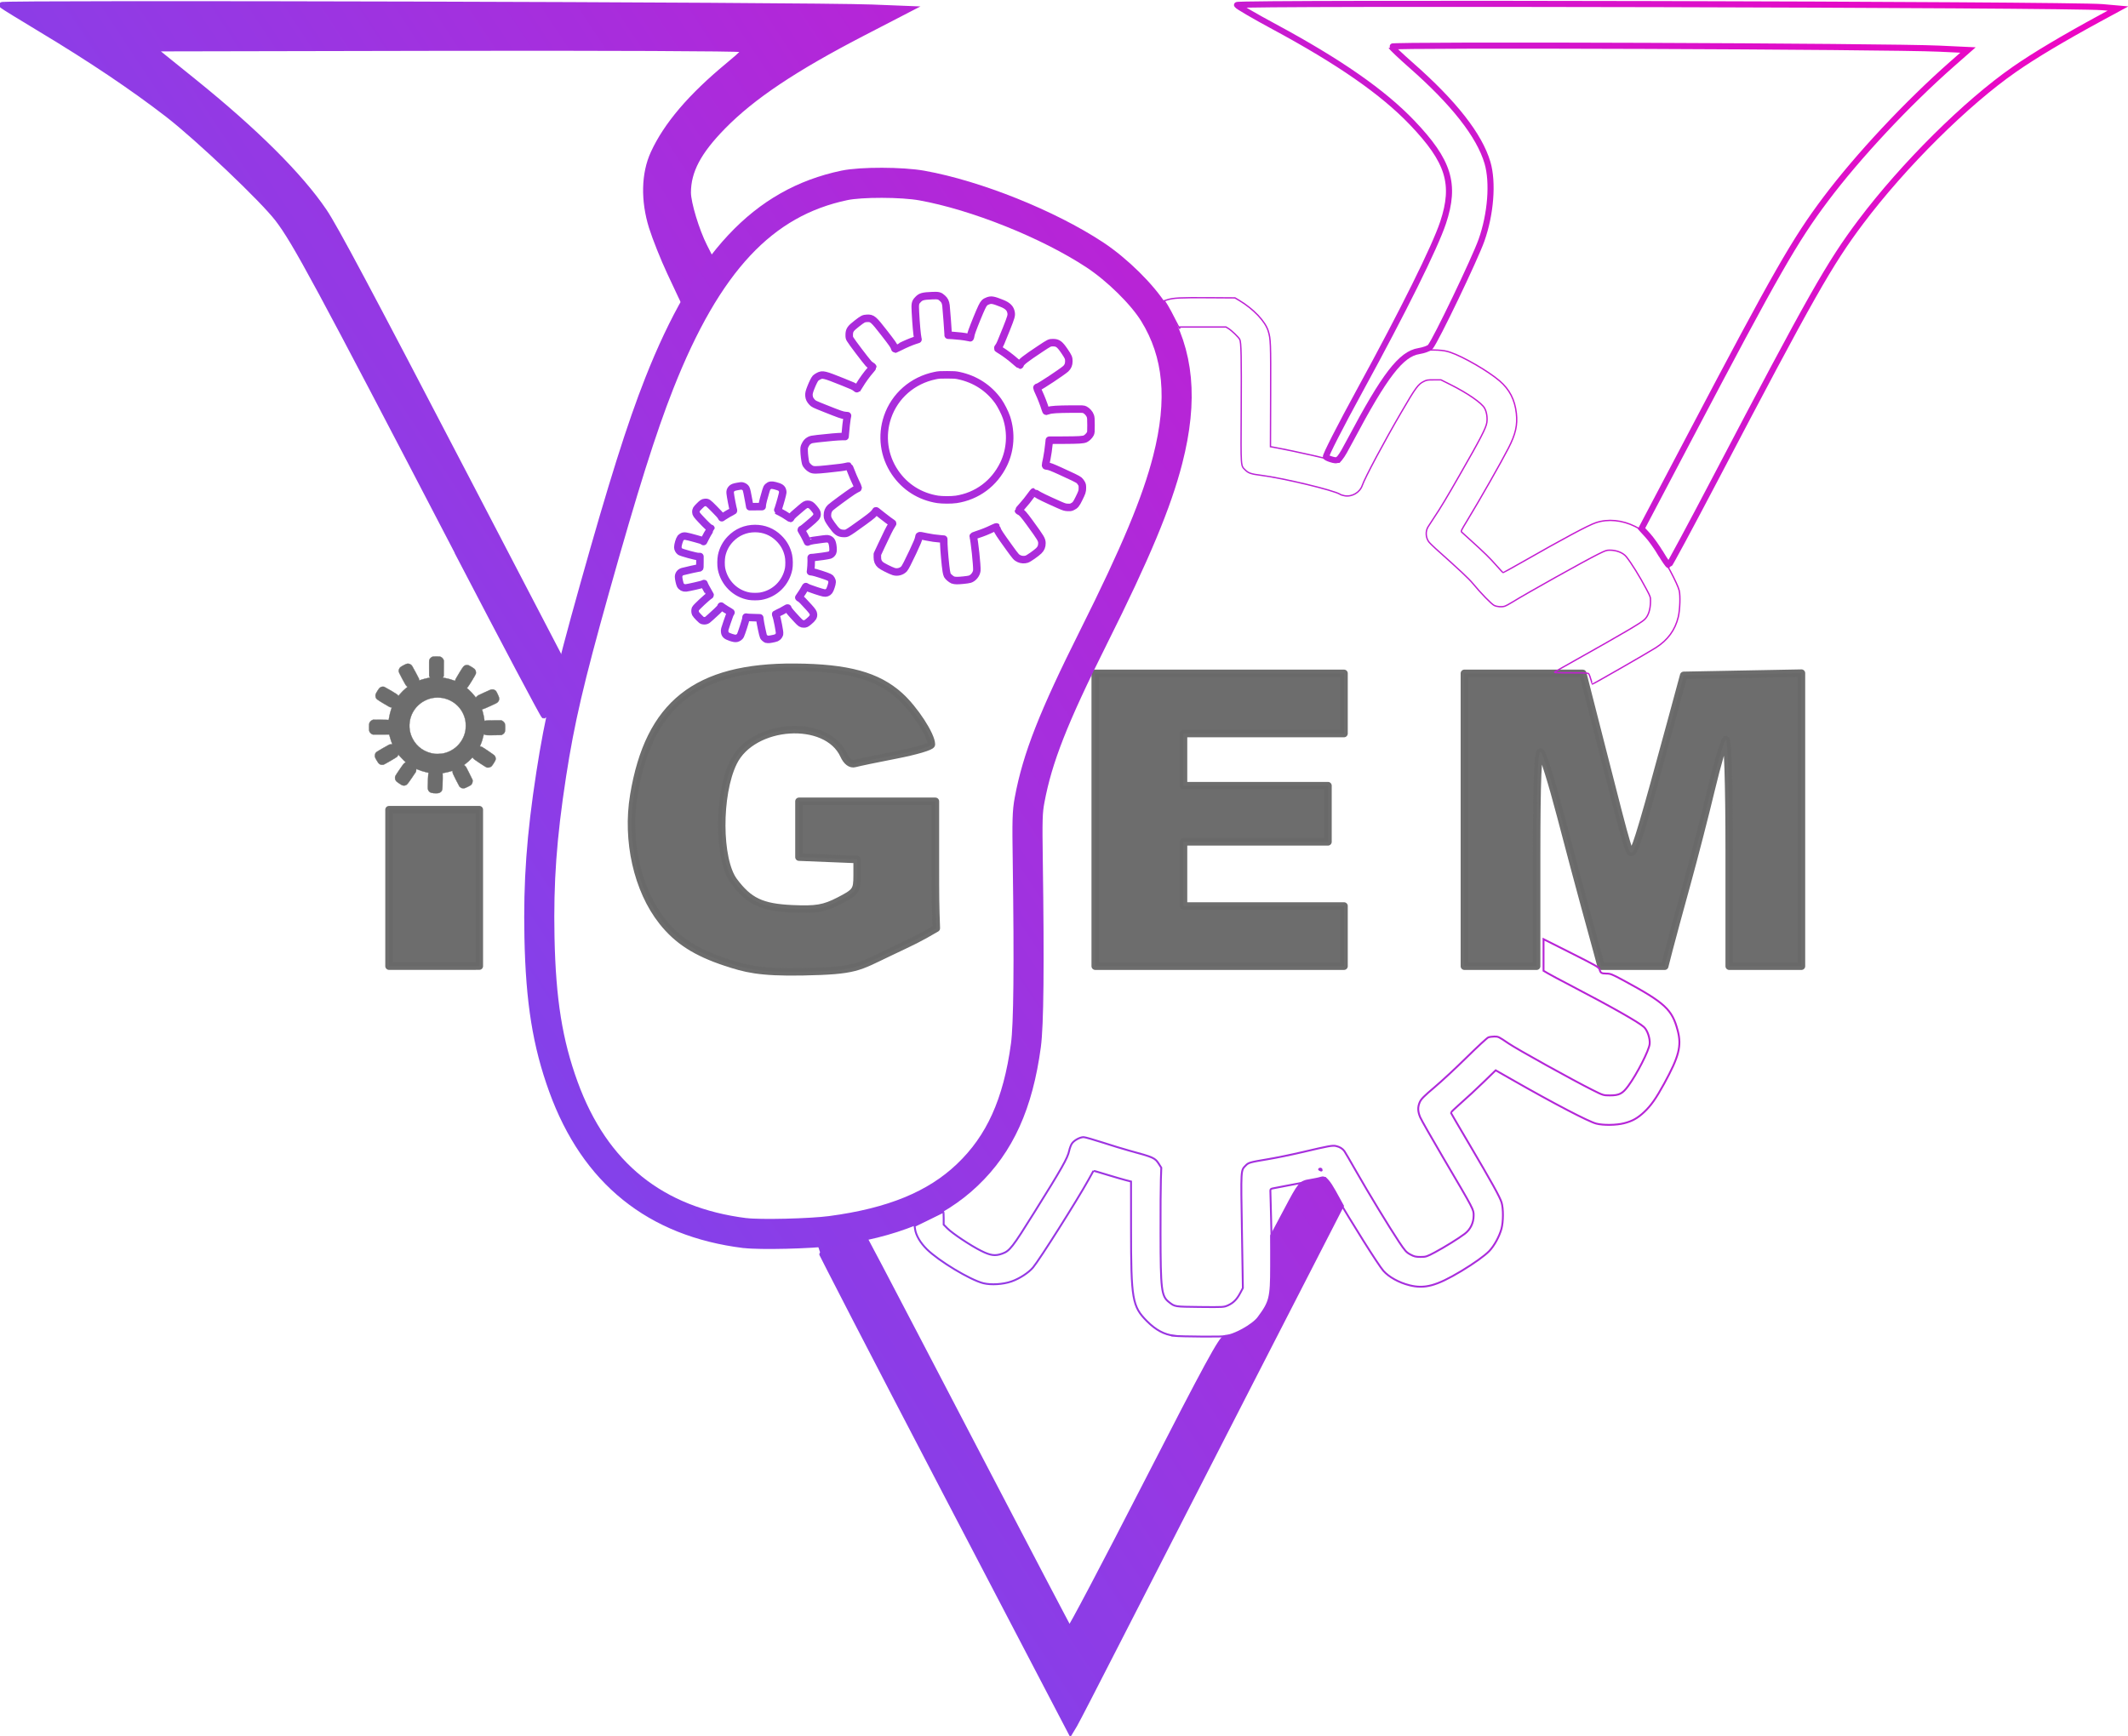 <?xml version="1.0" encoding="UTF-8" standalone="no"?>
<svg
   xmlns:dc="http://purl.org/dc/elements/1.1/"
   xmlns:cc="http://creativecommons.org/ns#"
   xmlns:rdf="http://www.w3.org/1999/02/22-rdf-syntax-ns#"
   xmlns:svg="http://www.w3.org/2000/svg"
   xmlns="http://www.w3.org/2000/svg"
   xmlns:xlink="http://www.w3.org/1999/xlink"
   xmlns:sodipodi="http://sodipodi.sourceforge.net/DTD/sodipodi-0.dtd"
   xmlns:inkscape="http://www.inkscape.org/namespaces/inkscape"
   width="127.66mm"
   height="104.18mm"
   version="1.1"
   viewBox="0 0 127.66 104.18"
   id="svg12203"
   sodipodi:docname="v_igem_light.svg"
   inkscape:version="0.92.3 (2405546, 2018-03-11)"
   inkscape:export-filename="C:\Users\Mantissa\Docs\Summer\iGEM\logos\v_igem_light.png"
   inkscape:export-xdpi="96"
   inkscape:export-ydpi="96">
  <sodipodi:namedview
     pagecolor="#ffffff"
     bordercolor="#666666"
     borderopacity="1"
     objecttolerance="10"
     gridtolerance="10"
     guidetolerance="10"
     inkscape:pageopacity="0"
     inkscape:pageshadow="2"
     inkscape:window-width="1186"
     inkscape:window-height="639"
     id="namedview12205"
     showgrid="false"
     inkscape:zoom="0.41620853"
     inkscape:cx="145.04658"
     inkscape:cy="45.667947"
     inkscape:window-x="752"
     inkscape:window-y="114"
     inkscape:window-maximized="0"
     inkscape:current-layer="svg12203" />
  <defs
     id="defs12161">
    <linearGradient
       id="linearGradient6646">
      <stop
         stop-color="#5f4ff5"
         offset="0"
         id="stop12144" />
      <stop
         stop-color="#eb00c2"
         offset="1"
         id="stop12146" />
    </linearGradient>
    <linearGradient
       id="linearGradient4354"
       x1="91.479"
       x2="119.4"
       y1="180.72"
       y2="164.33"
       gradientUnits="userSpaceOnUse">
      <stop
         stop-color="#887fde"
         offset="0"
         id="stop12149" />
      <stop
         stop-color="#eb00c2"
         offset="1"
         id="stop12151" />
    </linearGradient>
    <linearGradient
       id="linearGradient5158"
       x1="83.701"
       x2="118.04"
       y1="187.35"
       y2="164.66"
       gradientUnits="userSpaceOnUse"
       xlink:href="#linearGradient6646" />
    <linearGradient
       id="linearGradient5170-9"
       x1="83.701"
       x2="118.53"
       y1="187.35"
       y2="164.25"
       gradientUnits="userSpaceOnUse"
       xlink:href="#linearGradient6646" />
    <linearGradient
       id="linearGradient6634"
       x1="83.701"
       x2="118.04"
       y1="187.35"
       y2="164.66"
       gradientUnits="userSpaceOnUse">
      <stop
         stop-color="#5f4ff5"
         offset="0"
         id="stop12156" />
      <stop
         stop-color="#eb00c2"
         offset="1"
         id="stop12158" />
    </linearGradient>
  </defs>
  <g
     transform="matrix(2.702 0 0 2.702 -94.547 -488.18)"
     enable-background="new"
     opacity=".97"
     id="g12201">
    <g
       transform="matrix(1.302 0 0 1.302 -73.44 -33.085)"
       fill="url(#linearGradient4354)"
       stroke="url(#linearGradient4354)"
       id="g12199">
      <g
         stroke-linecap="round"
         id="g12197">
        <g
           transform="matrix(.256 0 0 .256 74.573 139.77)"
           enable-background="new"
           fill="#fff"
           opacity="1"
           stroke="#fff"
           stroke-linejoin="round"
           stroke-width=".5"
           id="g12173"
           style="fill:#666666;fill-opacity:0.973;stroke:#666666;stroke-opacity:0.973">
          <path
             d="m59.928 154.5v-5.212l6.014-3.8e-4v10.423l-6.014 0.001z"
             opacity="1"
             id="path12165"
             style="fill:#666666;fill-opacity:0.973;stroke:#666666;stroke-opacity:0.973" />
          <path
             d="m82.382 159.46c-2.013-0.664-3.234-1.448-4.251-2.733-1.655-2.089-2.398-5.377-1.898-8.396 1.004-6.066 4.167-8.579 10.736-8.532 3.51 0.025 5.495 0.568 6.979 1.909 0.974 0.88 2.108 2.619 2.108 3.234 0 0.133-1.052 0.445-2.339 0.694-1.286 0.249-2.529 0.508-2.762 0.575-0.264 0.076-0.538-0.13-0.73-0.551-1.138-2.497-6.064-2.179-7.361 0.476-1.049 2.148-1.029 6.49 0.037 7.918 1.005 1.346 1.847 1.745 3.879 1.838 1.597 0.073 2.129-0.017 3.127-0.53 1.122-0.576 1.203-0.69 1.203-1.687v-1.069l-3.875-0.157v-3.718h9.087v4.101c0 2.383 4e-3 2.75 0.061 4.356-1.195 0.702-1.509 0.837-3.136 1.61-2.108 1.002-2.185 1.217-5.745 1.288-2.942 0.059-3.888-0.221-5.122-0.628z"
             opacity="1"
             id="path12167"
             style="fill:#666666;fill-opacity:0.973;stroke:#666666;stroke-opacity:0.973" />
          <path
             d="m106.97 149.96v-9.755h16.571v4.009h-10.691v3.474h9.622v3.742h-9.622v4.276h10.691v4.009h-16.571z"
             opacity="1"
             id="path12169"
             style="fill:#666666;fill-opacity:0.973;stroke:#666666;stroke-opacity:0.973" />
          <path
             d="m131.56 149.96v-9.755l7.884 2e-3 1.313 5.144c1.799 7.051 1.776 6.974 2.027 6.713 0.219-0.229 0.794-2.176 2.514-8.518l0.87-3.207 7.843-0.148v19.525h-4.811v-7.671c0-4.456-0.099-7.564-0.236-7.417-0.13 0.14-0.566 1.637-0.97 3.328-0.403 1.69-1.133 4.517-1.62 6.281s-1.018 3.718-1.179 4.343l-0.292 1.136h-4.235l-0.307-1.136c-0.169-0.625-0.539-1.978-0.823-3.007s-0.984-3.661-1.557-5.849c-0.572-2.188-1.168-4.106-1.325-4.263-0.202-0.202-0.285 1.838-0.285 6.985v7.27h-4.811z"
             opacity="1"
             id="path12171"
             style="fill:#666666;fill-opacity:0.973;stroke:#666666;stroke-opacity:0.973" />
        </g>
        <path
           transform="matrix(.768 0 0 .768 56.404 25.41)"
           d="m44.617 198.3c-0.048-3e-3 -0.07-0.012-0.093-0.037-0.025-0.028-0.029-0.042-0.029-0.1-7.1e-5 -0.11 0.008-0.287 0.014-0.3 0.004-0.01 0.004-0.014 8.15e-4 -0.015-0.003-5.4e-4 -0.027-7e-3 -0.054-0.012-0.054-0.012-0.136-0.038-0.184-0.059l-0.032-0.014-0.003 0.029c-0.001 0.016-0.005 0.033-0.008 0.038-0.003 5e-3 -0.045 0.068-0.094 0.139-0.094 0.137-0.104 0.148-0.14 0.159-0.025 8e-3 -0.043 7e-3 -0.067-1e-3 -0.021-8e-3 -0.115-0.071-0.133-0.09-0.028-0.029-0.036-0.08-0.02-0.117 0.009-0.021 0.165-0.25 0.184-0.27 0.007-8e-3 0.02-0.018 0.029-0.023l0.017-0.01-0.054-0.053c-0.03-0.029-0.066-0.068-0.082-0.086l-0.028-0.034-0.008 0.019c-0.005 0.01-0.014 0.025-0.022 0.032-0.015 0.015-0.273 0.165-0.297 0.173-0.023 8e-3 -0.065 4e-3 -0.085-9e-3 -0.025-0.015-0.038-0.031-0.071-0.088-0.036-0.063-0.04-0.074-0.038-0.107 0.002-0.031 0.011-0.052 0.031-0.071 0.008-8e-3 0.072-0.047 0.142-0.087 0.167-0.096 0.15-0.088 0.186-0.088l0.03-6e-5 -0.006-0.014c-0.017-0.039-0.035-0.095-0.049-0.148-0.013-0.052-0.016-0.059-0.022-0.057-4e-3 1e-3 -0.086 1e-3 -0.183 1e-3l-0.175 1.4e-4 -0.02-0.01c-0.025-0.013-0.043-0.032-0.054-0.057-0.009-0.018-0.009-0.025-0.009-0.095 0-0.064 0.001-0.078 0.007-0.093 0.011-0.027 0.032-0.049 0.057-0.062l0.023-0.012 0.162 1e-3c0.089 5.4e-4 0.167 1e-3 0.174 4e-3 0.015 3e-3 0.013 7e-3 0.023-0.058 0.008-0.052 0.029-0.133 0.046-0.182l0.014-0.038h-0.013c-0.023 0-0.044-0.01-0.177-0.091-0.141-0.085-0.157-0.097-0.169-0.133-0.007-0.021-0.008-0.044-0.002-0.066 0.007-0.026 0.07-0.127 0.09-0.144 0.027-0.024 0.066-0.033 0.101-0.023 0.009 3e-3 0.076 0.041 0.151 0.085 0.101 0.06 0.139 0.085 0.15 0.098l0.015 0.018 0.029-0.035c0.037-0.044 0.1-0.107 0.141-0.139l0.032-0.025-0.021-0.02c-0.018-0.017-0.03-0.037-0.093-0.154-0.073-0.136-0.082-0.157-0.082-0.184 0-0.024 0.015-0.058 0.033-0.076 0.021-0.021 0.124-0.076 0.152-0.081 0.042-8e-3 0.088 0.012 0.112 0.049 0.018 0.028 0.144 0.264 0.151 0.282 0.003 8e-3 0.005 0.02 0.005 0.027l1.45e-4 0.013 0.06-0.019c0.033-0.01 0.088-0.025 0.122-0.032l0.061-0.012-0.02-0.036-0.001-0.169c-1e-3 -0.15-4.35e-4 -0.171 0.005-0.189 0.009-0.026 0.035-0.054 0.062-0.066 0.019-9e-3 0.025-9e-3 0.095-9e-3 0.072 0 0.076 2.2e-4 0.097 0.01 0.027 0.013 0.046 0.031 0.058 0.058l0.009 0.02-0.001 0.173-0.001 0.173-0.01 0.018-0.01 0.018 0.051 9e-3c0.058 0.01 0.142 0.033 0.189 0.052 0.017 7e-3 0.032 0.012 0.033 0.012 9.24e-4 0 0.002-5e-3 0.002-0.01 6.2e-5 -0.017 0.014-0.042 0.094-0.174 0.081-0.133 0.096-0.152 0.129-0.163 0.027-9e-3 0.059-8e-3 0.082 3e-3 0.03 0.014 0.111 0.065 0.124 0.078 0.026 0.026 0.038 0.072 0.028 0.108-0.006 0.024-0.163 0.281-0.182 0.298-0.009 8e-3 -0.016 0.015-0.016 0.016 0 1e-3 0.017 0.017 0.038 0.035 0.042 0.037 0.1 0.099 0.136 0.146l0.024 0.031 0.023-0.023c0.022-0.022 0.029-0.026 0.168-0.089 0.144-0.066 0.146-0.067 0.173-0.067 0.022-7e-5 0.032 1e-3 0.05 0.01 0.012 7e-3 0.028 0.017 0.034 0.025 0.006 8e-3 0.025 0.042 0.04 0.076 0.024 0.051 0.029 0.066 0.03 0.086 0.002 0.036-0.007 0.061-0.033 0.086-0.018 0.018-0.034 0.026-0.161 0.084-0.092 0.042-0.149 0.066-0.165 0.069-0.019 4e-3 -0.023 5e-3 -0.021 0.01 0.017 0.045 0.043 0.156 0.05 0.217 0.004 0.034 0.006 0.039 0.011 0.037 0.028-0.012 0.049-0.013 0.207-0.013h0.162l0.02 0.01c0.026 0.013 0.05 0.041 0.058 0.066 0.009 0.029 0.008 0.152-3e-4 0.177-0.008 0.024-0.028 0.046-0.054 0.06l-0.021 0.012-0.162 3e-3c-0.171 3e-3 -0.186 1e-3 -0.214-0.015l-0.016-9e-3 -0.007 0.03c-0.015 0.069-0.043 0.156-0.068 0.211-0.007 0.015-0.012 0.029-0.012 0.031 0 1e-3 0.006 4e-3 0.013 4e-3 7e-3 5e-5 0.02 4e-3 0.029 8e-3 0.029 0.013 0.264 0.173 0.279 0.19 0.025 0.028 0.034 0.063 0.026 0.098-0.005 0.02-0.063 0.114-0.086 0.139-0.025 0.026-0.074 0.04-0.11 0.03-0.011-3e-3 -0.068-0.039-0.153-0.095-0.118-0.079-0.137-0.093-0.149-0.11l-0.013-0.02-0.027 0.029c-0.038 0.041-0.074 0.073-0.123 0.11-0.037 0.029-0.041 0.033-0.034 0.036 0.004 3e-3 0.016 0.012 0.025 0.022 0.015 0.015 0.03 0.043 0.089 0.163l0.071 0.145-2.99e-4 0.027c-3.53e-4 0.034-0.014 0.064-0.038 0.084-0.009 8e-3 -0.043 0.027-0.076 0.042-0.058 0.028-0.059 0.029-0.091 0.029-0.028 0-0.034-1e-3 -0.053-0.012-0.012-7e-3 -0.025-0.017-0.031-0.023-0.005-7e-3 -0.042-0.076-0.081-0.154-0.069-0.138-0.071-0.143-0.073-0.171-0.002-0.025-0.003-0.028-0.008-0.026-0.034 0.013-0.15 0.041-0.197 0.048-0.02 3e-3 -0.021 3e-3 -0.018 0.013 0.004 0.012 0.002 0.197-0.002 0.29-0.004 0.072-0.009 0.089-0.034 0.114-0.032 0.031-0.064 0.037-0.171 0.03zm0.179-0.874c0.268-0.036 0.483-0.241 0.534-0.509 0.01-0.055 0.01-0.17 0-0.225-0.048-0.256-0.242-0.452-0.5-0.503-0.064-0.013-0.171-0.013-0.235-6e-5 -0.247 0.05-0.442 0.239-0.494 0.481-0.031 0.143-0.013 0.286 0.053 0.417 0.097 0.192 0.277 0.315 0.497 0.342 0.03 4e-3 0.107 1e-3 0.145-4e-3z"
           enable-background="new"
           fill="#fff"
           opacity="1"
           stroke="#fff"
           stroke-linejoin="round"
           stroke-width=".007"
           id="path12175"
           style="stroke:#666666;stroke-opacity:0.973;fill:#666666;fill-opacity:0.973" />
        <g
           fill="url(#linearGradient5158)"
           stroke="url(#linearGradient6634)"
           stroke-width=".104"
           id="g12183">
          <path
             d="m91.105 173.63c-2.426-4.662-2.787-5.33-3.084-5.719-0.258-0.337-1.359-1.383-1.88-1.786-0.595-0.459-1.312-0.941-2.151-1.445-0.35-0.21-0.653-0.397-0.674-0.416-0.042-0.037 13.8 1e-3 14.831 0.042l0.631 0.025-0.769 0.398c-1.181 0.611-1.899 1.091-2.403 1.606-0.42 0.429-0.594 0.759-0.595 1.126-2.3e-4 0.18 0.144 0.655 0.279 0.92l0.08 0.158-0.466 0.705-0.199-0.424c-0.109-0.233-0.247-0.58-0.307-0.77-0.141-0.453-0.131-0.912 0.029-1.259 0.221-0.481 0.633-0.965 1.272-1.494 0.276-0.229 0.296-0.254 0.217-0.283-0.047-0.017-2.325-0.027-5.062-0.022l-4.976 0.01 0.704 0.568c1.05 0.847 1.811 1.605 2.223 2.213 0.183 0.27 0.759 1.351 2.457 4.611l1.549 2.974-0.113 0.507c-0.062 0.279-0.124 0.507-0.138 0.507-0.014 0-0.669-1.238-1.457-2.751z"
             opacity="1"
             id="path12177" />
          <path
             d="m111.6 173.62c-0.064-0.108-0.164-0.249-0.222-0.312l-0.105-0.115 0.827-1.571c1.47-2.795 1.788-3.35 2.315-4.051 0.552-0.734 1.388-1.628 2.151-2.3l0.274-0.241-0.491-0.023c-0.864-0.041-9.356-0.073-9.341-0.035 8e-3 0.019 0.156 0.16 0.33 0.313 0.734 0.644 1.171 1.202 1.308 1.668 0.098 0.334 0.056 0.876-0.103 1.324-0.114 0.32-0.777 1.704-0.872 1.817-0.021 0.025-0.109 0.058-0.196 0.072-0.302 0.048-0.583 0.414-1.166 1.514-0.179 0.337-0.201 0.364-0.292 0.342-0.054-0.013-0.111-0.035-0.126-0.05-0.015-0.015 0.249-0.533 0.587-1.151 0.732-1.339 1.273-2.431 1.411-2.847 0.219-0.659 0.098-1.048-0.528-1.704-0.498-0.521-1.24-1.038-2.359-1.641-0.331-0.178-0.613-0.343-0.627-0.366-0.028-0.044 14.238-0.01 14.753 0.036l0.27 0.024-0.29 0.157c-0.63 0.342-1.135 0.642-1.473 0.878-0.826 0.573-1.895 1.635-2.623 2.603-0.535 0.712-0.843 1.256-2.485 4.389-0.423 0.807-0.778 1.467-0.789 1.467-0.011 2e-5 -0.072-0.088-0.137-0.197z"
             opacity="1"
             id="path12179" />
          <path
             d="m99.392 189.6c-1.178-2.257-2.135-4.109-2.127-4.115 0.008-6e-3 0.188-0.038 0.4-0.07l0.385-0.059 0.231 0.436c0.127 0.24 0.901 1.723 1.721 3.296 0.82 1.573 1.501 2.872 1.514 2.888s0.601-1.099 1.306-2.475c1.046-2.041 1.297-2.502 1.361-2.503 0.145-2e-3 0.481-0.187 0.582-0.321 0.208-0.278 0.227-0.353 0.227-0.9v-0.515l0.238-0.448c0.231-0.436 0.242-0.449 0.391-0.473 0.084-0.013 0.177-0.034 0.207-0.045 0.034-0.013 0.099 0.064 0.183 0.215l0.13 0.236-1.575 3.069c-0.866 1.688-1.873 3.655-2.238 4.37s-0.693 1.351-0.728 1.41l-0.065 0.108z"
             opacity="1"
             id="path12181" />
        </g>
        <path
           d="m95.985 185.21c-1.529-0.191-2.561-1.022-3.096-2.494-0.271-0.745-0.387-1.468-0.409-2.548-0.019-0.954 0.036-1.716 0.2-2.782 0.144-0.931 0.303-1.614 0.737-3.162 0.492-1.754 0.803-2.74 1.106-3.509 0.815-2.065 1.769-3.085 3.158-3.376 0.285-0.06 0.981-0.058 1.32 3e-3 0.923 0.166 2.154 0.659 2.947 1.181 0.384 0.253 0.815 0.678 1.012 0.998 0.421 0.684 0.495 1.475 0.233 2.497-0.187 0.729-0.547 1.591-1.26 3.017-0.692 1.383-0.961 2.069-1.095 2.786-0.038 0.202-0.042 0.334-0.031 1.066 0.025 1.762 0.015 2.772-0.032 3.12-0.135 0.999-0.444 1.683-1.001 2.212-0.54 0.514-1.275 0.816-2.322 0.955-0.347 0.046-1.21 0.067-1.466 0.035z"
           fill="none"
           opacity="1"
           stroke="url(#linearGradient5170-9)"
           stroke-linejoin="round"
           stroke-width=".513"
           id="path12185" />
        <g
           fill="url(#linearGradient5158)"
           stroke="url(#linearGradient5158)"
           id="g12195">
          <path
             d="m99.531 174.07c-0.029-0.01-0.083-0.056-0.096-0.081-0.005-9e-3 -0.013-0.041-0.018-0.07-0.015-0.087-0.04-0.374-0.042-0.463l-1e-3 -0.083-0.039-3e-3c-0.11-0.01-0.169-0.018-0.251-0.035-0.142-0.029-0.127-0.031-0.136 0.013-0.008 0.04-0.024 0.08-0.1 0.242-0.082 0.175-0.131 0.269-0.15 0.29-0.044 0.047-0.116 0.065-0.177 0.046-0.054-0.017-0.199-0.09-0.225-0.114-0.039-0.035-0.054-0.071-0.054-0.131v-0.051l0.069-0.148c0.093-0.2 0.149-0.312 0.175-0.347 0.018-0.025 0.02-0.03 0.012-0.035-0.021-0.012-0.109-0.077-0.162-0.12-0.125-0.101-0.117-0.096-0.124-0.083-0.026 0.043-0.057 0.07-0.195 0.171-0.169 0.123-0.247 0.177-0.286 0.197-0.022 0.011-0.033 0.013-0.073 0.011-0.077-5e-3 -0.111-0.031-0.195-0.149-0.062-0.088-0.073-0.111-0.073-0.159 0-0.058 0.017-0.1 0.053-0.134 0.033-0.031 0.294-0.223 0.375-0.276 0.031-0.02 0.065-0.04 0.077-0.044 0.012-4e-3 0.021-0.011 0.021-0.015 0-4e-3 -0.02-0.05-0.045-0.101-0.025-0.051-0.059-0.132-0.077-0.18-0.018-0.048-0.036-0.088-0.04-0.09-0.005-2e-3 -0.024 1e-3 -0.043 6e-3 -0.041 0.011-0.125 0.022-0.328 0.043-0.194 0.02-0.231 0.02-0.272-4.2e-4 -0.038-0.019-0.084-0.068-0.092-0.099-0.012-0.044-0.025-0.149-0.026-0.209-1e-3 -0.054 5.01e-4 -0.064 0.015-0.094 0.021-0.045 0.041-0.067 0.077-0.087 0.026-0.014 0.046-0.018 0.135-0.028 0.193-0.022 0.359-0.036 0.415-0.036l0.056-1e-5 0.004-0.047c7e-3 -0.091 0.022-0.229 0.03-0.269l0.008-0.04-0.042-4e-3c-0.049-5e-3 -0.092-0.02-0.345-0.121-0.183-0.073-0.191-0.077-0.218-0.106-0.034-0.037-0.048-0.065-0.052-0.107-0.004-0.038 3e-3 -0.069 0.033-0.145 0.031-0.078 0.061-0.137 0.079-0.157 0.009-9e-3 0.032-0.025 0.052-0.035 0.07-0.035 0.094-0.029 0.416 0.1 0.173 0.069 0.187 0.076 0.219 0.102 0.012 0.01 0.024 0.017 0.025 0.016 1e-3 -1e-3 0.017-0.027 0.034-0.057 0.051-0.087 0.129-0.194 0.194-0.268 0.02-0.023 0.036-0.044 0.036-0.048 5.6e-5 -4e-3 -0.012-0.014-0.026-0.022-0.014-8e-3 -0.036-0.026-0.047-0.038-0.05-0.056-0.286-0.366-0.313-0.414-0.014-0.023-0.016-0.034-0.016-0.073 5.01e-4 -0.081 0.019-0.109 0.13-0.195 0.102-0.079 0.115-0.086 0.173-0.089 0.089-5e-3 0.11 0.013 0.294 0.25 0.135 0.174 0.167 0.219 0.175 0.251 0.004 0.013 9e-3 0.024 0.012 0.024 3e-3 0 0.039-0.017 0.08-0.038 0.086-0.044 0.191-0.089 0.26-0.111l0.049-0.016-4e-3 -0.019c-0.013-0.061-0.029-0.238-0.04-0.445-0.008-0.146-0.004-0.166 0.042-0.214 0.049-0.053 0.083-0.062 0.246-0.069 0.104-4e-3 0.125 8.3e-4 0.172 0.044 0.039 0.035 0.053 0.065 0.061 0.124 0.006 0.05 0.037 0.459 0.037 0.491v0.016l0.074 4e-3c0.087 5e-3 0.204 0.019 0.258 0.031 0.021 5e-3 0.041 9e-3 0.043 9e-3 0.003 0 0.007-0.014 0.009-0.032s0.013-0.056 0.024-0.086c0.04-0.111 0.132-0.335 0.164-0.401 0.036-0.074 0.052-0.091 0.106-0.111 0.057-0.022 0.092-0.016 0.239 0.043 0.099 0.04 0.143 0.084 0.156 0.156 9e-3 0.05 1e-3 0.076-0.082 0.285-0.095 0.238-0.11 0.272-0.131 0.299-0.01 0.013-0.017 0.025-0.016 0.028 1e-3 3e-3 0.027 0.019 0.056 0.037 0.069 0.042 0.17 0.118 0.253 0.191 0.036 0.032 0.068 0.058 0.07 0.058 2e-3 0 6e-3 -6e-3 8e-3 -0.014 0.01-0.037 0.085-0.096 0.34-0.265 0.157-0.104 0.159-0.105 0.215-0.105 0.083-4.1e-4 0.116 0.024 0.2 0.148 0.065 0.096 0.072 0.113 0.072 0.169 1.6e-4 0.054-0.017 0.095-0.053 0.128-0.06 0.054-0.431 0.3-0.466 0.309-0.017 4e-3 -0.026 0.01-0.026 0.016 0 5e-3 0.016 0.044 0.036 0.086 0.036 0.076 0.086 0.206 0.107 0.277 6e-3 0.021 0.014 0.038 0.018 0.038 4e-3 0 0.021-6e-3 0.039-0.013 0.044-0.017 0.145-0.023 0.394-0.025 0.195-1e-3 0.197-1e-3 0.225 0.012 0.038 0.019 0.08 0.066 0.093 0.106 9e-3 0.026 0.011 0.054 0.011 0.156 1.7e-4 0.118-1.6e-4 0.125-0.013 0.15-0.017 0.032-0.055 0.069-0.084 0.083-0.037 0.017-0.107 0.022-0.367 0.023l-0.247 1e-3 -3e-3 0.033c-0.013 0.124-0.025 0.207-0.04 0.281-0.029 0.138-0.03 0.122 7e-3 0.127 0.041 5e-3 0.079 0.02 0.227 0.087 0.191 0.086 0.295 0.137 0.317 0.156 0.011 9e-3 0.028 0.031 0.038 0.048 0.016 0.027 0.018 0.037 0.018 0.08 6e-5 0.059-5e-3 0.075-0.061 0.188-0.045 0.092-0.061 0.111-0.114 0.136-0.022 0.011-0.036 0.012-0.076 0.01-0.044-2e-3 -0.057-6e-3 -0.14-0.042-0.22-0.097-0.359-0.164-0.397-0.193-0.022-0.016-0.041-0.03-0.043-0.03-2e-3 -1.2e-4 -0.021 0.024-0.042 0.053-0.055 0.076-0.097 0.129-0.161 0.2-0.031 0.034-0.056 0.064-0.056 0.067 0 3e-3 0.011 9e-3 0.024 0.015 0.032 0.014 0.068 0.054 0.162 0.183 0.198 0.272 0.214 0.298 0.214 0.357 6e-5 0.056-0.015 0.091-0.054 0.13-0.042 0.041-0.174 0.134-0.205 0.143-0.043 0.013-0.092 0.01-0.132-9e-3 -0.044-0.021-0.053-0.031-0.17-0.193-0.16-0.222-0.195-0.275-0.203-0.311-4e-3 -0.018-9e-3 -0.035-0.011-0.037-2e-3 -3e-3 -0.032 9e-3 -0.067 0.026-0.082 0.04-0.165 0.074-0.259 0.104-0.062 0.02-0.074 0.026-0.071 0.034 0.02 0.047 0.069 0.511 0.062 0.58-0.007 0.064-0.063 0.132-0.121 0.148-0.036 0.01-0.17 0.024-0.22 0.023-0.023-1.7e-4 -0.054-4e-3 -0.068-0.01zm0.05-1.374c0.36-0.054 0.655-0.273 0.815-0.604 0.117-0.244 0.135-0.532 0.048-0.795-0.025-0.076-0.095-0.214-0.142-0.279-0.162-0.225-0.393-0.375-0.67-0.434-0.055-0.012-0.083-0.014-0.2-0.014-0.121-1.6e-4 -0.144 1e-3 -0.206 0.014-0.383 0.079-0.688 0.345-0.811 0.707-0.108 0.319-0.062 0.664 0.126 0.942 0.17 0.252 0.428 0.415 0.731 0.462 0.074 0.011 0.233 0.012 0.309 4.2e-4z"
             opacity="1"
             stroke-linejoin="round"
             stroke-width=".128"
             id="path12187" />
          <path
             d="m96.351 175.08c-0.017-8e-3 -0.044-0.031-0.051-0.046-0.01-0.019-0.056-0.238-0.061-0.291l-0.003-0.028-0.099-3e-3c-0.054-1e-3 -0.106-4e-3 -0.116-6e-3l-0.018-3e-3 -0.003 0.027c-0.003 0.027-0.076 0.254-0.093 0.287-0.009 0.019-0.038 0.041-0.062 0.047-0.023 6e-3 -0.048 2e-3 -0.101-0.015-0.082-0.028-0.103-0.048-0.106-0.102-0.002-0.03-5.01e-4 -0.035 0.04-0.153 0.041-0.12 0.052-0.149 0.065-0.164 0.006-7e-3 0.004-8e-3 -0.016-0.019-0.034-0.018-0.102-0.061-0.127-0.079l-0.022-0.017-0.007 0.017c-0.005 0.012-0.024 0.033-0.065 0.072-0.08 0.075-0.146 0.134-0.162 0.146-0.02 0.014-0.048 0.019-0.075 0.013-0.021-4e-3 -0.026-8e-3 -0.07-0.053-0.027-0.027-0.052-0.057-0.057-0.067-0.011-0.022-0.012-0.06-0.003-0.082 0.01-0.024 0.206-0.206 0.241-0.225 0.005-3e-3 0.01-7e-3 0.01-9e-3s-0.013-0.025-0.028-0.05c-0.029-0.047-0.074-0.133-0.074-0.142 0-7e-3 -2e-3 -6e-3 -0.022 4e-3 -0.019 0.01-0.246 0.062-0.288 0.066-0.041 4e-3 -0.078-0.015-0.096-0.05-0.011-0.021-0.03-0.11-0.03-0.139 0-0.043 0.027-0.078 0.07-0.09 0.056-0.016 0.267-0.062 0.285-0.062 9e-3 0 0.009-1e-3 0.009-0.097l-2e-6 -0.097-0.029-4.1e-4c-0.042-4.2e-4 -0.277-0.065-0.309-0.084-0.02-0.013-0.039-0.048-0.039-0.073-5.6e-5 -0.042 0.028-0.135 0.047-0.159 0.007-8e-3 0.021-0.019 0.031-0.024 0.033-0.016 0.05-0.014 0.224 0.034 0.092 0.025 0.11 0.031 0.125 0.042l0.012 8e-3 0.033-0.065c0.018-0.036 0.046-0.086 0.063-0.111 0.017-0.025 0.03-0.047 0.03-0.048 0-8.3e-4 -0.006-3e-3 -0.013-5e-3 -0.016-4e-3 -0.058-0.042-0.157-0.147-0.073-0.077-0.087-0.097-0.087-0.127-1.1e-4 -0.037 0.007-0.049 0.057-0.099 0.052-0.052 0.065-0.061 0.096-0.064 0.045-5e-3 0.049-2e-3 0.16 0.11 0.069 0.069 0.106 0.11 0.115 0.126l0.014 0.024 0.031-0.021c0.04-0.027 0.117-0.071 0.147-0.085 0.021-9e-3 0.023-0.012 0.021-0.02-0.014-0.045-0.051-0.238-0.056-0.292-0.003-0.034 0.002-0.051 0.022-0.074 0.018-0.021 0.039-0.03 0.106-0.042 0.053-0.01 0.064-0.011 0.081-6e-3 0.025 6e-3 0.049 0.023 0.06 0.042 0.01 0.016 0.026 0.088 0.047 0.209 0.007 0.042 0.014 0.082 0.016 0.089l0.002 0.012 0.211-2e-3 0.003-0.032c0.003-0.031 0.031-0.139 0.062-0.24 0.014-0.044 0.017-0.051 0.034-0.067 0.031-0.029 0.058-0.033 0.122-0.017 0.092 0.024 0.118 0.042 0.128 0.09 0.004 0.02 0.004 0.029-0.006 0.067-0.019 0.081-0.067 0.24-0.076 0.255-0.005 8e-3 -0.008 0.015-0.007 0.016 7.73e-4 4.2e-4 0.019 0.01 0.042 0.021 0.05 0.025 0.094 0.052 0.141 0.084 0.019 0.014 0.037 0.025 0.039 0.025 2e-3 0 0.008-9e-3 0.013-0.019 0.01-0.02 0.052-0.059 0.168-0.156 0.071-0.06 0.082-0.066 0.115-0.066 0.039 0 0.059 0.013 0.104 0.066 0.044 0.053 0.055 0.072 0.055 0.101-2.3e-4 0.043-0.017 0.063-0.146 0.171-0.08 0.068-0.098 0.081-0.113 0.088-0.006 3e-3 -0.012 7e-3 -0.012 0.01s0.013 0.025 0.028 0.05c0.015 0.025 0.04 0.071 0.054 0.101 0.014 0.03 0.027 0.056 0.027 0.057 7.52e-4 8.4e-4 0.012-3e-3 0.024-9e-3 0.024-0.011 0.088-0.023 0.237-0.041 0.082-0.01 0.095-9e-3 0.125 0.013 0.022 0.016 0.033 0.04 0.042 0.09 0.009 0.057 0.009 0.103-0.001 0.124-0.011 0.022-0.029 0.038-0.051 0.046-0.022 8e-3 -0.211 0.035-0.272 0.04l-0.043 3e-3 0.001 0.051c0.001 0.046-0.004 0.124-0.01 0.171l-0.003 0.017 0.036 5e-3c0.038 5e-3 0.24 0.07 0.282 0.091 0.019 9e-3 0.026 0.016 0.037 0.035 0.02 0.033 0.019 0.054-0.005 0.128-0.022 0.067-0.036 0.087-0.072 0.101-0.03 0.011-0.051 7e-3 -0.185-0.037-0.108-0.036-0.144-0.05-0.166-0.065-0.009-6e-3 -0.005-0.01-0.034 0.042-0.013 0.024-0.038 0.064-0.057 0.09-0.019 0.026-0.034 0.049-0.035 0.051-1e-3 2e-3 0.008 9e-3 0.019 0.014 0.021 0.01 0.054 0.043 0.155 0.155 0.059 0.066 0.074 0.089 0.076 0.116 4e-3 0.042-0.013 0.069-0.078 0.123-0.045 0.038-0.056 0.044-0.087 0.043-0.039-1.1e-4 -0.053-9e-3 -0.109-0.069-0.116-0.124-0.155-0.171-0.161-0.194-0.002-6e-3 -0.004-0.011-0.006-0.011-0.002 0-0.016 8e-3 -0.033 0.018-0.047 0.029-0.091 0.052-0.13 0.069-0.02 9e-3 -0.038 0.017-0.04 0.019-0.002 2e-3 5.01e-4 0.012 5e-3 0.022 0.019 0.043 0.067 0.293 0.061 0.315-0.006 0.022-0.016 0.038-0.034 0.054-0.014 0.012-0.024 0.017-0.055 0.024-0.078 0.018-0.111 0.021-0.133 0.012zm-0.1-0.733c0.242-0.041 0.43-0.225 0.478-0.467 0.011-0.057 0.01-0.165-0.003-0.224-0.025-0.119-0.08-0.217-0.168-0.302-0.109-0.106-0.248-0.162-0.402-0.162-0.161 0-0.307 0.062-0.42 0.179-0.077 0.08-0.127 0.175-0.15 0.285-0.012 0.058-0.013 0.166-0.002 0.223 0.048 0.241 0.238 0.428 0.476 0.468 0.049 8e-3 0.142 8e-3 0.192-1.1e-4z"
             opacity="1"
             stroke-linejoin="round"
             stroke-width=".128"
             id="path12189" />
          <path
             d="m110.41 175.77c-0.012-0.045-0.029-0.089-0.037-0.099-0.014-0.016-0.042-0.017-0.307-0.018-0.263-2.1e-4 -0.29-2e-3 -0.272-0.015 0.011-8e-3 0.175-0.102 0.365-0.208 0.786-0.441 1.095-0.622 1.161-0.682 0.069-0.062 0.105-0.171 0.106-0.316 1.7e-4 -0.072-1e-3 -0.076-0.069-0.204-0.111-0.211-0.26-0.452-0.344-0.555-0.055-0.068-0.163-0.111-0.279-0.112-0.057-2.1e-4 -0.073 5e-3 -0.2 0.068-0.221 0.109-1.227 0.671-1.46 0.816-0.054 0.034-0.116 0.067-0.137 0.073-0.048 0.015-0.128 9e-3 -0.176-0.014-0.046-0.022-0.227-0.207-0.366-0.376-0.068-0.082-0.22-0.225-0.638-0.598-0.051-0.046-0.104-0.099-0.116-0.117-0.049-0.072-0.053-0.174-0.01-0.247 0.012-0.021 0.061-0.095 0.107-0.165 0.103-0.153 0.211-0.332 0.436-0.726 0.355-0.619 0.447-0.797 0.461-0.891 0.012-0.083-3e-3 -0.18-0.038-0.244-0.048-0.089-0.292-0.258-0.583-0.403l-0.162-0.081h-0.119c-0.11 0-0.123 2e-3 -0.175 0.028-0.094 0.046-0.139 0.107-0.379 0.52-0.291 0.498-0.625 1.124-0.668 1.252-0.041 0.121-0.175 0.2-0.302 0.177-0.03-5e-3 -0.064-0.016-0.077-0.025-0.107-0.069-0.965-0.275-1.348-0.324-0.168-0.021-0.215-0.037-0.266-0.088-0.082-0.082-0.077-0.021-0.072-1.01 5e-3 -0.931 4.2e-4 -1.172-0.025-1.22-0.019-0.037-0.137-0.151-0.192-0.185l-0.042-0.026h-0.789v0.022c0 0.012-0.037-0.053-0.083-0.145-0.046-0.092-0.105-0.203-0.132-0.246l-0.05-0.079 0.055-0.017c0.102-0.032 0.221-0.038 0.693-0.035l0.459 3e-3 0.074 0.044c0.243 0.146 0.442 0.357 0.492 0.518 0.043 0.14 0.045 0.188 0.042 1.106l-3e-3 0.87 0.023 4e-3c0.456 0.084 1.07 0.226 1.142 0.263 0.011 6e-3 0.035-0.032 0.105-0.168 0.207-0.4 0.605-1.098 0.756-1.327 0.082-0.124 0.148-0.197 0.234-0.261 0.171-0.127 0.343-0.173 0.592-0.158 0.099 6e-3 0.143 0.014 0.214 0.037 0.219 0.073 0.652 0.324 0.842 0.488 0.169 0.146 0.259 0.32 0.285 0.552 0.023 0.201-0.013 0.357-0.133 0.591-0.126 0.246-0.488 0.882-0.705 1.239-0.105 0.173-0.11 0.182-0.093 0.198 0.01 9e-3 0.073 0.067 0.141 0.128 0.254 0.23 0.339 0.314 0.446 0.436 0.06 0.069 0.114 0.126 0.119 0.126 5e-3 0 0.137-0.073 0.292-0.161 0.747-0.426 1.161-0.648 1.291-0.691 0.205-0.068 0.447-0.045 0.666 0.064 0.148 0.074 0.223 0.147 0.361 0.353 0.155 0.231 0.363 0.623 0.392 0.74 0.022 0.088 0.013 0.334-0.016 0.453-0.054 0.222-0.178 0.391-0.38 0.521-0.124 0.08-1.07 0.623-1.085 0.623-2e-3 0-0.013-0.037-0.025-0.081z"
             opacity="1"
             stroke-width=".023"
             id="path12191" />
          <path
             d="m103.3 186.96c-0.165-0.019-0.311-0.097-0.461-0.248-0.25-0.252-0.271-0.369-0.271-1.579l-2.1e-4 -0.803-0.098-0.025c-0.054-0.014-0.197-0.056-0.319-0.093-0.122-0.038-0.223-0.067-0.224-0.064-1e-3 2e-3 -0.039 0.07-0.083 0.15-0.197 0.355-0.833 1.362-0.948 1.499-0.075 0.089-0.231 0.191-0.368 0.238-0.143 0.05-0.347 0.062-0.478 0.03-0.224-0.056-0.759-0.378-0.964-0.58-0.112-0.111-0.185-0.235-0.201-0.343l-0.008-0.055 0.241-0.118c0.133-0.065 0.244-0.12 0.248-0.122 0.004-2e-3 7e-3 0.046 7e-3 0.107v0.111l0.063 0.064c0.083 0.085 0.401 0.297 0.579 0.385 0.158 0.079 0.236 0.089 0.354 0.047 0.13-0.046 0.172-0.099 0.554-0.712 0.462-0.739 0.564-0.919 0.59-1.043 9e-3 -0.043 0.03-0.099 0.047-0.124 0.036-0.054 0.136-0.109 0.199-0.109 0.024 0 0.167 0.041 0.319 0.09s0.358 0.113 0.459 0.14c0.418 0.114 0.44 0.123 0.507 0.229l0.04 0.063-7e-3 0.195c-4e-3 0.107-7e-3 0.525-6e-3 0.927 1e-3 0.96 0.015 1.069 0.143 1.169 0.103 0.081 0.091 0.079 0.529 0.084 0.406 4e-3 0.408 4e-3 0.481-0.029 0.091-0.042 0.148-0.1 0.206-0.209l0.045-0.085-0.016-0.974c-0.018-1.069-0.02-1.029 0.064-1.116 0.047-0.05 0.075-0.057 0.375-0.107 0.139-0.023 0.403-0.077 0.586-0.12 0.464-0.109 0.52-0.119 0.581-0.105 0.062 0.014 0.111 0.044 0.142 0.088 0.012 0.017 0.103 0.173 0.201 0.345 0.207 0.364 0.562 0.949 0.729 1.2 0.103 0.154 0.124 0.179 0.193 0.216 0.064 0.035 0.092 0.042 0.174 0.042 0.092 1.1e-4 0.106-4e-3 0.245-0.078 0.165-0.088 0.402-0.235 0.508-0.315 0.098-0.074 0.153-0.187 0.153-0.311 5e-5 -0.108 0.015-0.08-0.52-0.99-0.196-0.334-0.373-0.644-0.392-0.69-0.042-0.101-0.043-0.174-5e-3 -0.259 0.023-0.051 0.072-0.101 0.25-0.251 0.122-0.103 0.369-0.332 0.55-0.511 0.181-0.178 0.346-0.331 0.367-0.339 0.021-8e-3 0.068-0.015 0.104-0.015 0.067 0 0.07 1e-3 0.241 0.117 0.148 0.101 1.096 0.627 1.433 0.795 0.181 0.091 0.184 0.092 0.297 0.092 0.158 0 0.214-0.029 0.31-0.159 0.146-0.197 0.357-0.609 0.367-0.719 9e-3 -0.096-0.04-0.238-0.101-0.291-0.098-0.086-0.553-0.344-1.249-0.707-0.173-0.09-0.347-0.183-0.387-0.207l-0.073-0.043v-0.539l0.473 0.238c0.419 0.211 0.474 0.242 0.482 0.276 0.015 0.062 0.033 0.073 0.116 0.073 0.07 0 0.097 0.011 0.288 0.114 0.714 0.386 0.834 0.497 0.929 0.858 0.069 0.262 0.022 0.443-0.231 0.905-0.137 0.251-0.226 0.377-0.34 0.484-0.113 0.106-0.202 0.156-0.344 0.192-0.134 0.034-0.354 0.037-0.474 6e-3 -0.132-0.034-0.727-0.345-1.429-0.746l-0.286-0.163-0.209 0.203c-0.115 0.112-0.288 0.272-0.384 0.356-0.096 0.084-0.173 0.158-0.171 0.164 2e-3 6e-3 0.139 0.242 0.306 0.524 0.394 0.669 0.531 0.915 0.559 1.009 0.031 0.104 0.03 0.326-2e-3 0.446-0.035 0.13-0.125 0.294-0.208 0.38-0.079 0.082-0.26 0.211-0.477 0.342-0.422 0.253-0.626 0.309-0.889 0.241-0.177-0.045-0.347-0.14-0.439-0.244-0.086-0.098-0.529-0.801-0.844-1.34-0.076-0.13-0.143-0.241-0.148-0.246-5e-3 -5e-3 -0.097 0.012-0.204 0.038-0.107 0.026-0.216 0.051-0.241 0.055-0.025 4e-3 -0.122 0.022-0.216 0.041s-0.194 0.038-0.223 0.043c-0.042 7e-3 -0.052 0.015-0.052 0.04 1.7e-4 0.017 6e-3 0.241 0.013 0.498 7e-3 0.257 0.014 0.652 0.016 0.879l3e-3 0.411-0.074 0.144c-0.131 0.255-0.239 0.372-0.436 0.471-0.161 0.081-0.222 0.089-0.667 0.087-0.219-8.4e-4 -0.445-7e-3 -0.502-0.013zm2.516-2.836c-4e-3 -0.011-0.017-0.016-0.029-0.012-0.017 7e-3 -0.018 0.01-2e-3 0.02 0.028 0.018 0.04 0.015 0.031-8e-3z"
             opacity="1"
             stroke-width=".032"
             id="path12193" />
        </g>
      </g>
    </g>
  </g>
</svg>

